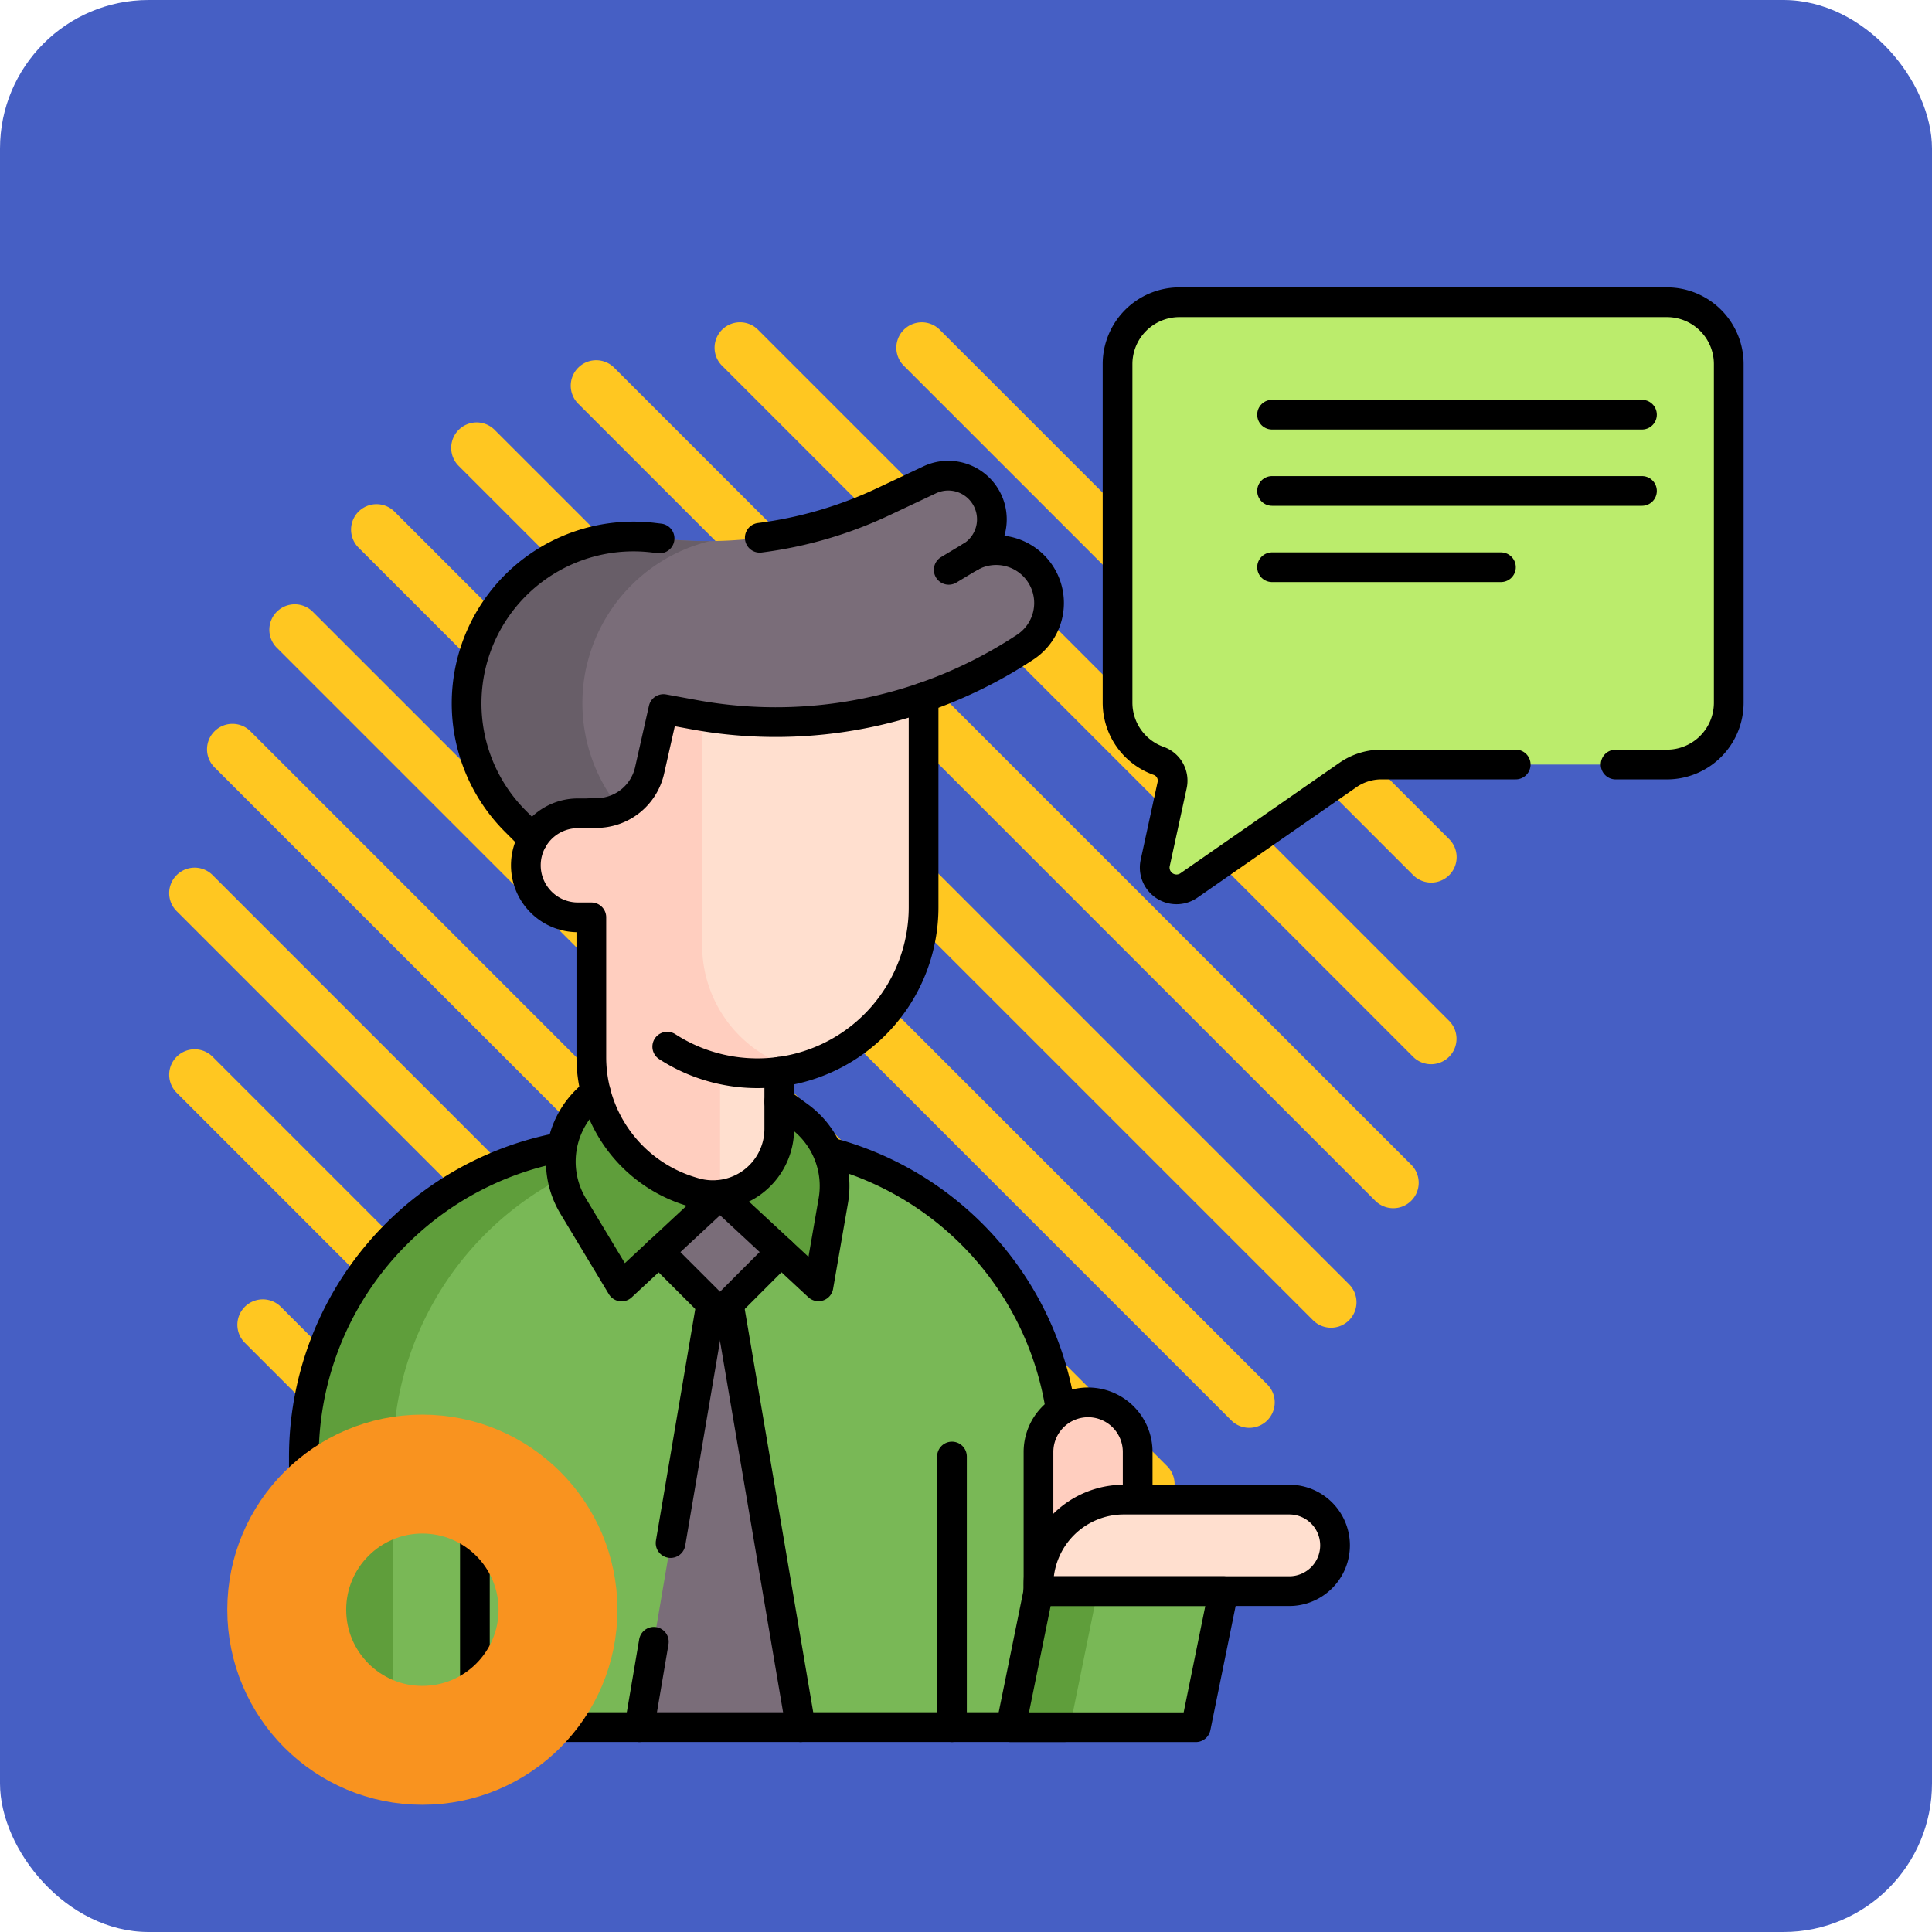 <svg id="Grupo_991488" data-name="Grupo 991488" xmlns="http://www.w3.org/2000/svg" xmlns:xlink="http://www.w3.org/1999/xlink" width="65" height="65" viewBox="0 0 65 65">
  <defs>
    <clipPath id="clip-path">
      <path id="path297" d="M0-682.665H49.385v49.385H0Z" transform="translate(0 682.665)"/>
    </clipPath>
  </defs>
  <rect id="Rectángulo_33792" data-name="Rectángulo 33792" width="65" height="65" rx="5" fill="#465fc4"/>
  <g id="Grupo_80313" data-name="Grupo 80313" transform="translate(5.692 10.843)">
    <g id="Grupo_80111" data-name="Grupo 80111" transform="translate(24.464)">
      <path id="Trazado_113526" data-name="Trazado 113526" d="M289.532,1037.3l-17.138-17.138a.856.856,0,0,1,0-1.21h0a.856.856,0,0,1,1.211,0l17.138,17.138a.856.856,0,0,1,0,1.211h0A.857.857,0,0,1,289.532,1037.3Z" transform="translate(-272.143 -1018.7)" fill="#ffc721"/>
    </g>
    <g id="Grupo_80112" data-name="Grupo 80112" transform="translate(32.873 2.294)">
      <path id="Trazado_113527" data-name="Trazado 113527" d="M343.678,1044.286l-6.434-6.434a.857.857,0,0,1,0-1.211h0a.856.856,0,0,1,1.211,0l6.433,6.433a.856.856,0,0,1,0,1.211h0A.856.856,0,0,1,343.678,1044.286Z" transform="translate(-336.993 -1036.39)" fill="#ffc721"/>
    </g>
    <g id="Grupo_80113" data-name="Grupo 80113" transform="translate(18.349)">
      <path id="Trazado_113528" data-name="Trazado 113528" d="M248.493,1043.414l-23.253-23.253a.855.855,0,0,1,0-1.21h0a.856.856,0,0,1,1.211,0L249.7,1042.2a.856.856,0,0,1,0,1.211h0A.856.856,0,0,1,248.493,1043.414Z" transform="translate(-224.989 -1018.7)" fill="#ffc721"/>
    </g>
    <g id="Grupo_80114" data-name="Grupo 80114" transform="translate(13.51 1.276)">
      <path id="Trazado_113529" data-name="Trazado 113529" d="M214.741,1056.815,187.926,1030a.856.856,0,0,1,0-1.211h0a.855.855,0,0,1,1.211,0l26.816,26.816a.856.856,0,0,1,0,1.211h0A.856.856,0,0,1,214.741,1056.815Z" transform="translate(-187.675 -1028.537)" fill="#ffc721"/>
    </g>
    <g id="Grupo_80115" data-name="Grupo 80115" transform="translate(9.488 3.369)">
      <path id="Trazado_113530" data-name="Trazado 113530" d="M185.658,1074.883l-28.744-28.744a.856.856,0,0,1,0-1.211h0a.856.856,0,0,1,1.211,0l28.745,28.745a.856.856,0,0,1,0,1.211h0A.856.856,0,0,1,185.658,1074.883Z" transform="translate(-156.663 -1044.677)" fill="#ffc721"/>
    </g>
    <g id="Grupo_80116" data-name="Grupo 80116" transform="translate(6.119 6.119)">
      <path id="Trazado_113531" data-name="Trazado 113531" d="M160.3,1096.71l-29.363-29.363a.857.857,0,0,1,0-1.211h0a.857.857,0,0,1,1.211,0l29.363,29.364a.857.857,0,0,1,0,1.211h0A.857.857,0,0,1,160.3,1096.71Z" transform="translate(-130.686 -1065.885)" fill="#ffc721"/>
    </g>
    <g id="Grupo_80117" data-name="Grupo 80117" transform="translate(3.369 9.488)">
      <path id="Trazado_113532" data-name="Trazado 113532" d="M138.474,1122.069l-28.745-28.745a.856.856,0,0,1,0-1.21h0a.856.856,0,0,1,1.211,0l28.744,28.744a.856.856,0,0,1,0,1.211h0A.856.856,0,0,1,138.474,1122.069Z" transform="translate(-109.478 -1091.863)" fill="#ffc721"/>
    </g>
    <g id="Grupo_80118" data-name="Grupo 80118" transform="translate(1.276 13.51)">
      <path id="Trazado_113533" data-name="Trazado 113533" d="M120.4,1151.153l-26.816-26.816a.856.856,0,0,1,0-1.211h0a.855.855,0,0,1,1.211,0l26.816,26.816a.856.856,0,0,1,0,1.211h0A.855.855,0,0,1,120.4,1151.153Z" transform="translate(-93.336 -1122.875)" fill="#ffc721"/>
    </g>
    <g id="Grupo_80119" data-name="Grupo 80119" transform="translate(0 18.349)">
      <path id="Trazado_113534" data-name="Trazado 113534" d="M107,1184.9,83.75,1161.651a.855.855,0,0,1,0-1.211h0a.855.855,0,0,1,1.211,0l23.253,23.253a.855.855,0,0,1,0,1.211h0A.856.856,0,0,1,107,1184.9Z" transform="translate(-83.499 -1160.189)" fill="#ffc721"/>
    </g>
    <g id="Grupo_80120" data-name="Grupo 80120" transform="translate(0 24.464)">
      <path id="Trazado_113535" data-name="Trazado 113535" d="M100.888,1225.943,83.75,1208.8a.856.856,0,0,1,0-1.211h0a.856.856,0,0,1,1.211,0l17.138,17.138a.857.857,0,0,1,0,1.211h0A.856.856,0,0,1,100.888,1225.943Z" transform="translate(-83.499 -1207.343)" fill="#ffc721"/>
    </g>
    <g id="Grupo_80121" data-name="Grupo 80121" transform="translate(2.294 32.873)">
      <path id="Trazado_113536" data-name="Trazado 113536" d="M107.875,1280.088l-6.433-6.434a.856.856,0,0,1,0-1.211h0a.857.857,0,0,1,1.211,0l6.434,6.434a.856.856,0,0,1,0,1.211h0A.856.856,0,0,1,107.875,1280.088Z" transform="translate(-101.191 -1272.193)" fill="#ffc721"/>
    </g>
  </g>
  <g id="g291" transform="translate(9.5 9.447)">
    <g id="g293">
      <g id="g295" clip-path="url(#clip-path)">
        <g id="g301" transform="translate(0.723 28.97)">
          <path id="path303" d="M-192.046,0h-4.372a10.6,10.6,0,0,0-10.6,10.6v9.088h25.581V10.6A10.6,10.6,0,0,0-192.046,0" transform="translate(207.022)" fill="#79b856"/>
        </g>
        <g id="g305" transform="translate(0.723 28.97)">
          <path id="path307" d="M-174.435,0A10.6,10.6,0,0,0-185.04,10.6v9.088h-3V10.6A10.6,10.6,0,0,1-177.434,0Z" transform="translate(188.038)" fill="#5f9e3b"/>
        </g>
        <g id="g309" transform="translate(12.009 32.686)">
          <path id="path311" d="M-69.617-204.865l-2.714-15.976h0l-2.714,15.976" transform="translate(75.046 220.841)" fill="#7a6d79"/>
        </g>
        <g id="g313" transform="translate(12.01 45.789)">
          <path id="path315" d="M-6.259,0l-.488,2.873" transform="translate(6.747)" fill="none" stroke="#000" stroke-linecap="round" stroke-linejoin="round" stroke-miterlimit="10" stroke-width="1"/>
        </g>
        <g id="g317" transform="translate(13.062 34.422)">
          <path id="path319" d="M-17.527,0l-1.367,8.046" transform="translate(18.893)" fill="none" stroke="#000" stroke-linecap="round" stroke-linejoin="round" stroke-miterlimit="10" stroke-width="1"/>
        </g>
        <g id="g321" transform="translate(15.019 34.422)">
          <path id="path323" d="M-31.021-182.6l-2.419-14.24" transform="translate(33.44 196.84)" fill="none" stroke="#000" stroke-linecap="round" stroke-linejoin="round" stroke-miterlimit="10" stroke-width="1"/>
        </g>
        <g id="g325" transform="translate(0.723 29.144)">
          <path id="path327" d="M-328.031-250.282h-25.581v-9.088a10.606,10.606,0,0,1,8.684-10.43" transform="translate(353.612 269.799)" fill="none" stroke="#000" stroke-linecap="round" stroke-linejoin="round" stroke-miterlimit="10" stroke-width="1"/>
        </g>
        <g id="g329" transform="translate(18.338 29.301)">
          <path id="path331" d="M0,0A10.614,10.614,0,0,1,7.852,8.708" fill="none" stroke="#000" stroke-linecap="round" stroke-linejoin="round" stroke-miterlimit="10" stroke-width="1"/>
        </g>
        <g id="g333" transform="translate(12.029 29.329)">
          <path id="path335" d="M-69.1-34.551-71.8-37.245l-2.694,2.694,2.694,2.694Z" transform="translate(74.49 37.245)" fill="#7a6d79"/>
        </g>
        <g id="g337" transform="translate(9.366 27.298)">
          <path id="path339" d="M-94.277-4.136l.683.5A2.9,2.9,0,0,1-92.459-.808l-.5,2.881L-96.271-1l-3.312,3.078-1.631-2.708a2.9,2.9,0,0,1,.763-3.824" transform="translate(101.629 4.459)" fill="#5f9e3b"/>
        </g>
        <g id="g341" transform="translate(8.194 12.662)">
          <path id="path343" d="M-171.562,0V8.411a5.589,5.589,0,0,1-4.29,5.435,5.136,5.136,0,0,1-.564.1v1.917a2.233,2.233,0,0,1-2.864,2.142l-.073-.022a4.72,4.72,0,0,1-3.386-4.526V8.75h-.452a1.747,1.747,0,0,1-1.238-.513A1.745,1.745,0,0,1-184.941,7a1.744,1.744,0,0,1,.3-.979c.166-.244-.111-1.709.154-1.843.238-.122.278.028.564.028h.452L-182.739,0Z" transform="translate(184.941)" fill="#ffdfcf"/>
        </g>
        <g id="g345" transform="translate(8.194 12.662)">
          <path id="path347" d="M-116.544-177.558a5.136,5.136,0,0,1-.564.1,5.493,5.493,0,0,1-.733.048,5.559,5.559,0,0,1-1.26-.143v4.234a2.221,2.221,0,0,1-.87-.08l-.073-.022a4.72,4.72,0,0,1-3.386-4.526v-4.712h-.452a1.747,1.747,0,0,1-1.238-.513,1.745,1.745,0,0,1-.513-1.237,1.744,1.744,0,0,1,.3-.979c.166-.244-.111-1.709.154-1.843.238-.122.278.028.564.028h.452l.733-4.206h3.185l.541,1.3v8.4a4.3,4.3,0,0,0,3.161,4.147" transform="translate(125.633 191.405)" fill="#ffcebf"/>
        </g>
        <g id="g349" transform="translate(12.949 25.766)">
          <path id="path351" d="M0,0A5.541,5.541,0,0,0,1.426.659,5.6,5.6,0,0,0,3.035.895,5.511,5.511,0,0,0,3.769.846" fill="none" stroke="#000" stroke-linecap="round" stroke-linejoin="round" stroke-miterlimit="10" stroke-width="1"/>
        </g>
        <g id="g353" transform="translate(6.198 6.556)">
          <path id="path355" d="M-251.286-54.974a1.777,1.777,0,0,1-.8,1.484,15.229,15.229,0,0,1-11.15,2.272l-1.024-.188-.467,2.068a1.836,1.836,0,0,1-1.79,1.431h-.622a1.748,1.748,0,0,0-1.507.862h0l-.592-.592a5.612,5.612,0,0,1-1.645-3.971,5.6,5.6,0,0,1,.166-1.356,5.615,5.615,0,0,1,5.443-4.257,5.618,5.618,0,0,1,.722.047,13.863,13.863,0,0,0,7.684-1.209l1.569-.74a1.461,1.461,0,0,1,.62-.137,1.469,1.469,0,0,1,1.277.743,1.467,1.467,0,0,1-.526,1.987,1.764,1.764,0,0,1,.86-.222,1.777,1.777,0,0,1,1.557.915,1.773,1.773,0,0,1,.224.864" transform="translate(270.882 59.261)" fill="#7a6d79"/>
        </g>
        <g id="g357" transform="translate(6.198 8.597)">
          <path id="path359" d="M-52.09-54.593a5.6,5.6,0,0,0-.166,1.356,5.612,5.612,0,0,0,1.248,3.529,1.839,1.839,0,0,1-.776.171h-.622a1.748,1.748,0,0,0-1.507.862h0l-.592-.592a5.612,5.612,0,0,1-1.645-3.97,5.6,5.6,0,0,1,.166-1.356,5.615,5.615,0,0,1,5.443-4.257,5.638,5.638,0,0,1,.722.047,13.746,13.746,0,0,0,1.848.113,5.617,5.617,0,0,0-4.117,4.1" transform="translate(56.152 58.851)" fill="#685e68"/>
        </g>
        <g id="g361" transform="translate(8.194 14.016)">
          <path id="path363" d="M-171.562,0V7.057a5.588,5.588,0,0,1-4.855,5.54v1.917a2.233,2.233,0,0,1-2.864,2.142l-.073-.022a4.72,4.72,0,0,1-3.386-4.526V7.4h-.452a1.747,1.747,0,0,1-1.238-.513,1.745,1.745,0,0,1-.513-1.237,1.739,1.739,0,0,1,.242-.888,1.75,1.75,0,0,1,1.508-.862h.452" transform="translate(184.941)" fill="none" stroke="#000" stroke-linecap="round" stroke-linejoin="round" stroke-miterlimit="10" stroke-width="1"/>
        </g>
        <g id="g365" transform="translate(6.198 8.597)">
          <path id="path367" d="M-28.683-130.5l-.592-.593a5.61,5.61,0,0,1-1.645-3.969,5.621,5.621,0,0,1,.167-1.357,5.614,5.614,0,0,1,6.164-4.211h0l.162.019" transform="translate(30.92 140.681)" fill="none" stroke="#000" stroke-linecap="round" stroke-linejoin="round" stroke-miterlimit="10" stroke-width="1"/>
        </g>
        <g id="g369" transform="translate(16.062 6.556)">
          <path id="path371" d="M0-26.778a13.819,13.819,0,0,0,4.151-1.211l1.57-.74a1.457,1.457,0,0,1,.619-.138,1.468,1.468,0,0,1,1.277.744,1.467,1.467,0,0,1-.527,1.987" transform="translate(0 28.867)" fill="none" stroke="#000" stroke-linecap="round" stroke-linejoin="round" stroke-miterlimit="10" stroke-width="1"/>
        </g>
        <g id="g373" transform="translate(10.395 9.064)">
          <path id="path375" d="M-154.189-8.5l.68-.409.054-.031a1.776,1.776,0,0,1,.859-.223,1.779,1.779,0,0,1,1.558.915,1.776,1.776,0,0,1,.224.863,1.777,1.777,0,0,1-.8,1.485,15.222,15.222,0,0,1-11.15,2.272l-1.023-.188-.467,2.069a1.836,1.836,0,0,1-1.79,1.43h-.171" transform="translate(166.213 9.16)" fill="none" stroke="#000" stroke-linecap="round" stroke-linejoin="round" stroke-miterlimit="10" stroke-width="1"/>
        </g>
        <g id="g389" transform="translate(12.668 32.662)">
          <path id="path391" d="M0,0,2.056,2.056,4.111,0" fill="none" stroke="#000" stroke-linecap="round" stroke-linejoin="round" stroke-miterlimit="10" stroke-width="1"/>
        </g>
        <g id="g393" transform="translate(6.477 39.554)">
          <path id="path395" d="M0-116.794V-125.9" transform="translate(0 125.902)" fill="none" stroke="#000" stroke-linecap="round" stroke-linejoin="round" stroke-miterlimit="10" stroke-width="1"/>
        </g>
        <g id="g397" transform="translate(22.528 39.554)">
          <path id="path399" d="M0-116.794V-125.9" transform="translate(0 125.902)" fill="none" stroke="#000" stroke-linecap="round" stroke-linejoin="round" stroke-miterlimit="10" stroke-width="1"/>
        </g>
        <g id="g401" transform="translate(9.366 27.298)">
          <path id="path403" d="M-94.277-4.136l.683.5A2.9,2.9,0,0,1-92.459-.808l-.5,2.881L-96.271-1l-3.312,3.078-1.631-2.708a2.9,2.9,0,0,1,.763-3.824" transform="translate(101.629 4.459)" fill="none" stroke="#000" stroke-linecap="round" stroke-linejoin="round" stroke-miterlimit="10" stroke-width="1"/>
        </g>
        <g id="g413" transform="translate(25.439 37.734)">
          <path id="path415" d="M-21.394,0h0a1.668,1.668,0,0,0-1.668,1.668V6.351h3.337V1.668A1.668,1.668,0,0,0-21.394,0" transform="translate(23.063)" fill="#ffcebf"/>
        </g>
        <g id="g417" transform="translate(25.439 37.734)">
          <path id="path419" d="M-42.783-81.448H-46.12v-4.683A1.669,1.669,0,0,1-44.451-87.8a1.668,1.668,0,0,1,1.668,1.669v1.6" transform="translate(46.12 87.8)" fill="none" stroke="#000" stroke-linecap="round" stroke-linejoin="round" stroke-miterlimit="10" stroke-width="1"/>
        </g>
        <g id="g421" transform="translate(24.508 42.545)">
          <path id="path423" d="M0-78.436H6.224l.931-4.577L5.28-84.553l-4.35,1.54Z" transform="translate(0 84.553)" fill="#79b856"/>
        </g>
        <g id="g425" transform="translate(24.508 42.545)">
          <path id="path427" d="M-75.387-6.308-78.347-5.26l-.931,4.577h-1.989l.931-4.577,4.349-1.54Z" transform="translate(81.266 6.8)" fill="#5f9e3b"/>
        </g>
        <g id="g429" transform="translate(25.439 41.006)">
          <path id="path431" d="M0-39.486H8.437a1.54,1.54,0,0,0,1.54-1.54,1.54,1.54,0,0,0-1.54-1.54H2.872A2.872,2.872,0,0,0,0-39.693Z" transform="translate(0 42.565)" fill="#ffdfcf"/>
        </g>
        <g id="g433" transform="translate(25.439 41.006)">
          <path id="path435" d="M0-39.486H8.437a1.54,1.54,0,0,0,1.54-1.54,1.54,1.54,0,0,0-1.54-1.54H2.872A2.872,2.872,0,0,0,0-39.693Z" transform="translate(0 42.565)" fill="none" stroke="#000" stroke-linecap="round" stroke-linejoin="round" stroke-miterlimit="10" stroke-width="1"/>
        </g>
        <g id="g437" transform="translate(24.508 44.085)">
          <path id="path439" d="M0-58.693H6.224l.931-4.577H.931Z" transform="translate(0 63.271)" fill="none" stroke="#000" stroke-linecap="round" stroke-linejoin="round" stroke-miterlimit="10" stroke-width="1"/>
        </g>
        <g id="g441" transform="translate(28.101 0.723)">
          <path id="path443" d="M-236.976,0h-16.4a2.081,2.081,0,0,0-2.081,2.081V13.472a2.078,2.078,0,0,0,1.385,1.959.706.706,0,0,1,.451.816l-.569,2.616a.733.733,0,0,0,1.135.758l5.347-3.715a1.982,1.982,0,0,1,1.13-.354h9.6a2.081,2.081,0,0,0,2.081-2.081V2.081A2.081,2.081,0,0,0-236.976,0" transform="translate(255.457 0)" fill="#bbec6c"/>
        </g>
        <g id="g445" transform="translate(28.1 0.723)">
          <path id="path447" d="M-214.87-199.434h1.725a2.081,2.081,0,0,0,2.081-2.081v-11.391a2.081,2.081,0,0,0-2.081-2.081h-16.4a2.081,2.081,0,0,0-2.082,2.081v11.391a2.078,2.078,0,0,0,1.386,1.959.706.706,0,0,1,.45.817l-.569,2.616a.733.733,0,0,0,1.135.757l5.347-3.715a1.981,1.981,0,0,1,1.13-.354h4.516" transform="translate(231.626 214.986)" fill="none" stroke="#000" stroke-linecap="round" stroke-linejoin="round" stroke-miterlimit="10" stroke-width="1"/>
        </g>
        <g id="g449" transform="translate(33.297 4.504)">
          <path id="path451" d="M0,0H12.445" fill="none" stroke="#000" stroke-linecap="round" stroke-linejoin="round" stroke-miterlimit="10" stroke-width="1"/>
        </g>
        <g id="g453" transform="translate(33.297 7.07)">
          <path id="path455" d="M0,0H12.445" fill="none" stroke="#000" stroke-linecap="round" stroke-linejoin="round" stroke-miterlimit="10" stroke-width="1"/>
        </g>
        <g id="g457" transform="translate(33.297 9.636)">
          <path id="path459" d="M0,0H7.7" fill="none" stroke="#000" stroke-linecap="round" stroke-linejoin="round" stroke-miterlimit="10" stroke-width="1"/>
        </g>
      </g>
    </g>
  </g>
  <g id="Elipse_4731" data-name="Elipse 4731" transform="translate(7.647 47.594)" fill="none" stroke="#f9931f" stroke-width="4">
    <ellipse cx="6.563" cy="6.563" rx="6.563" ry="6.563" stroke="none"/>
    <ellipse cx="6.563" cy="6.563" rx="4.563" ry="4.563" fill="none"/>
  </g>
</svg>
